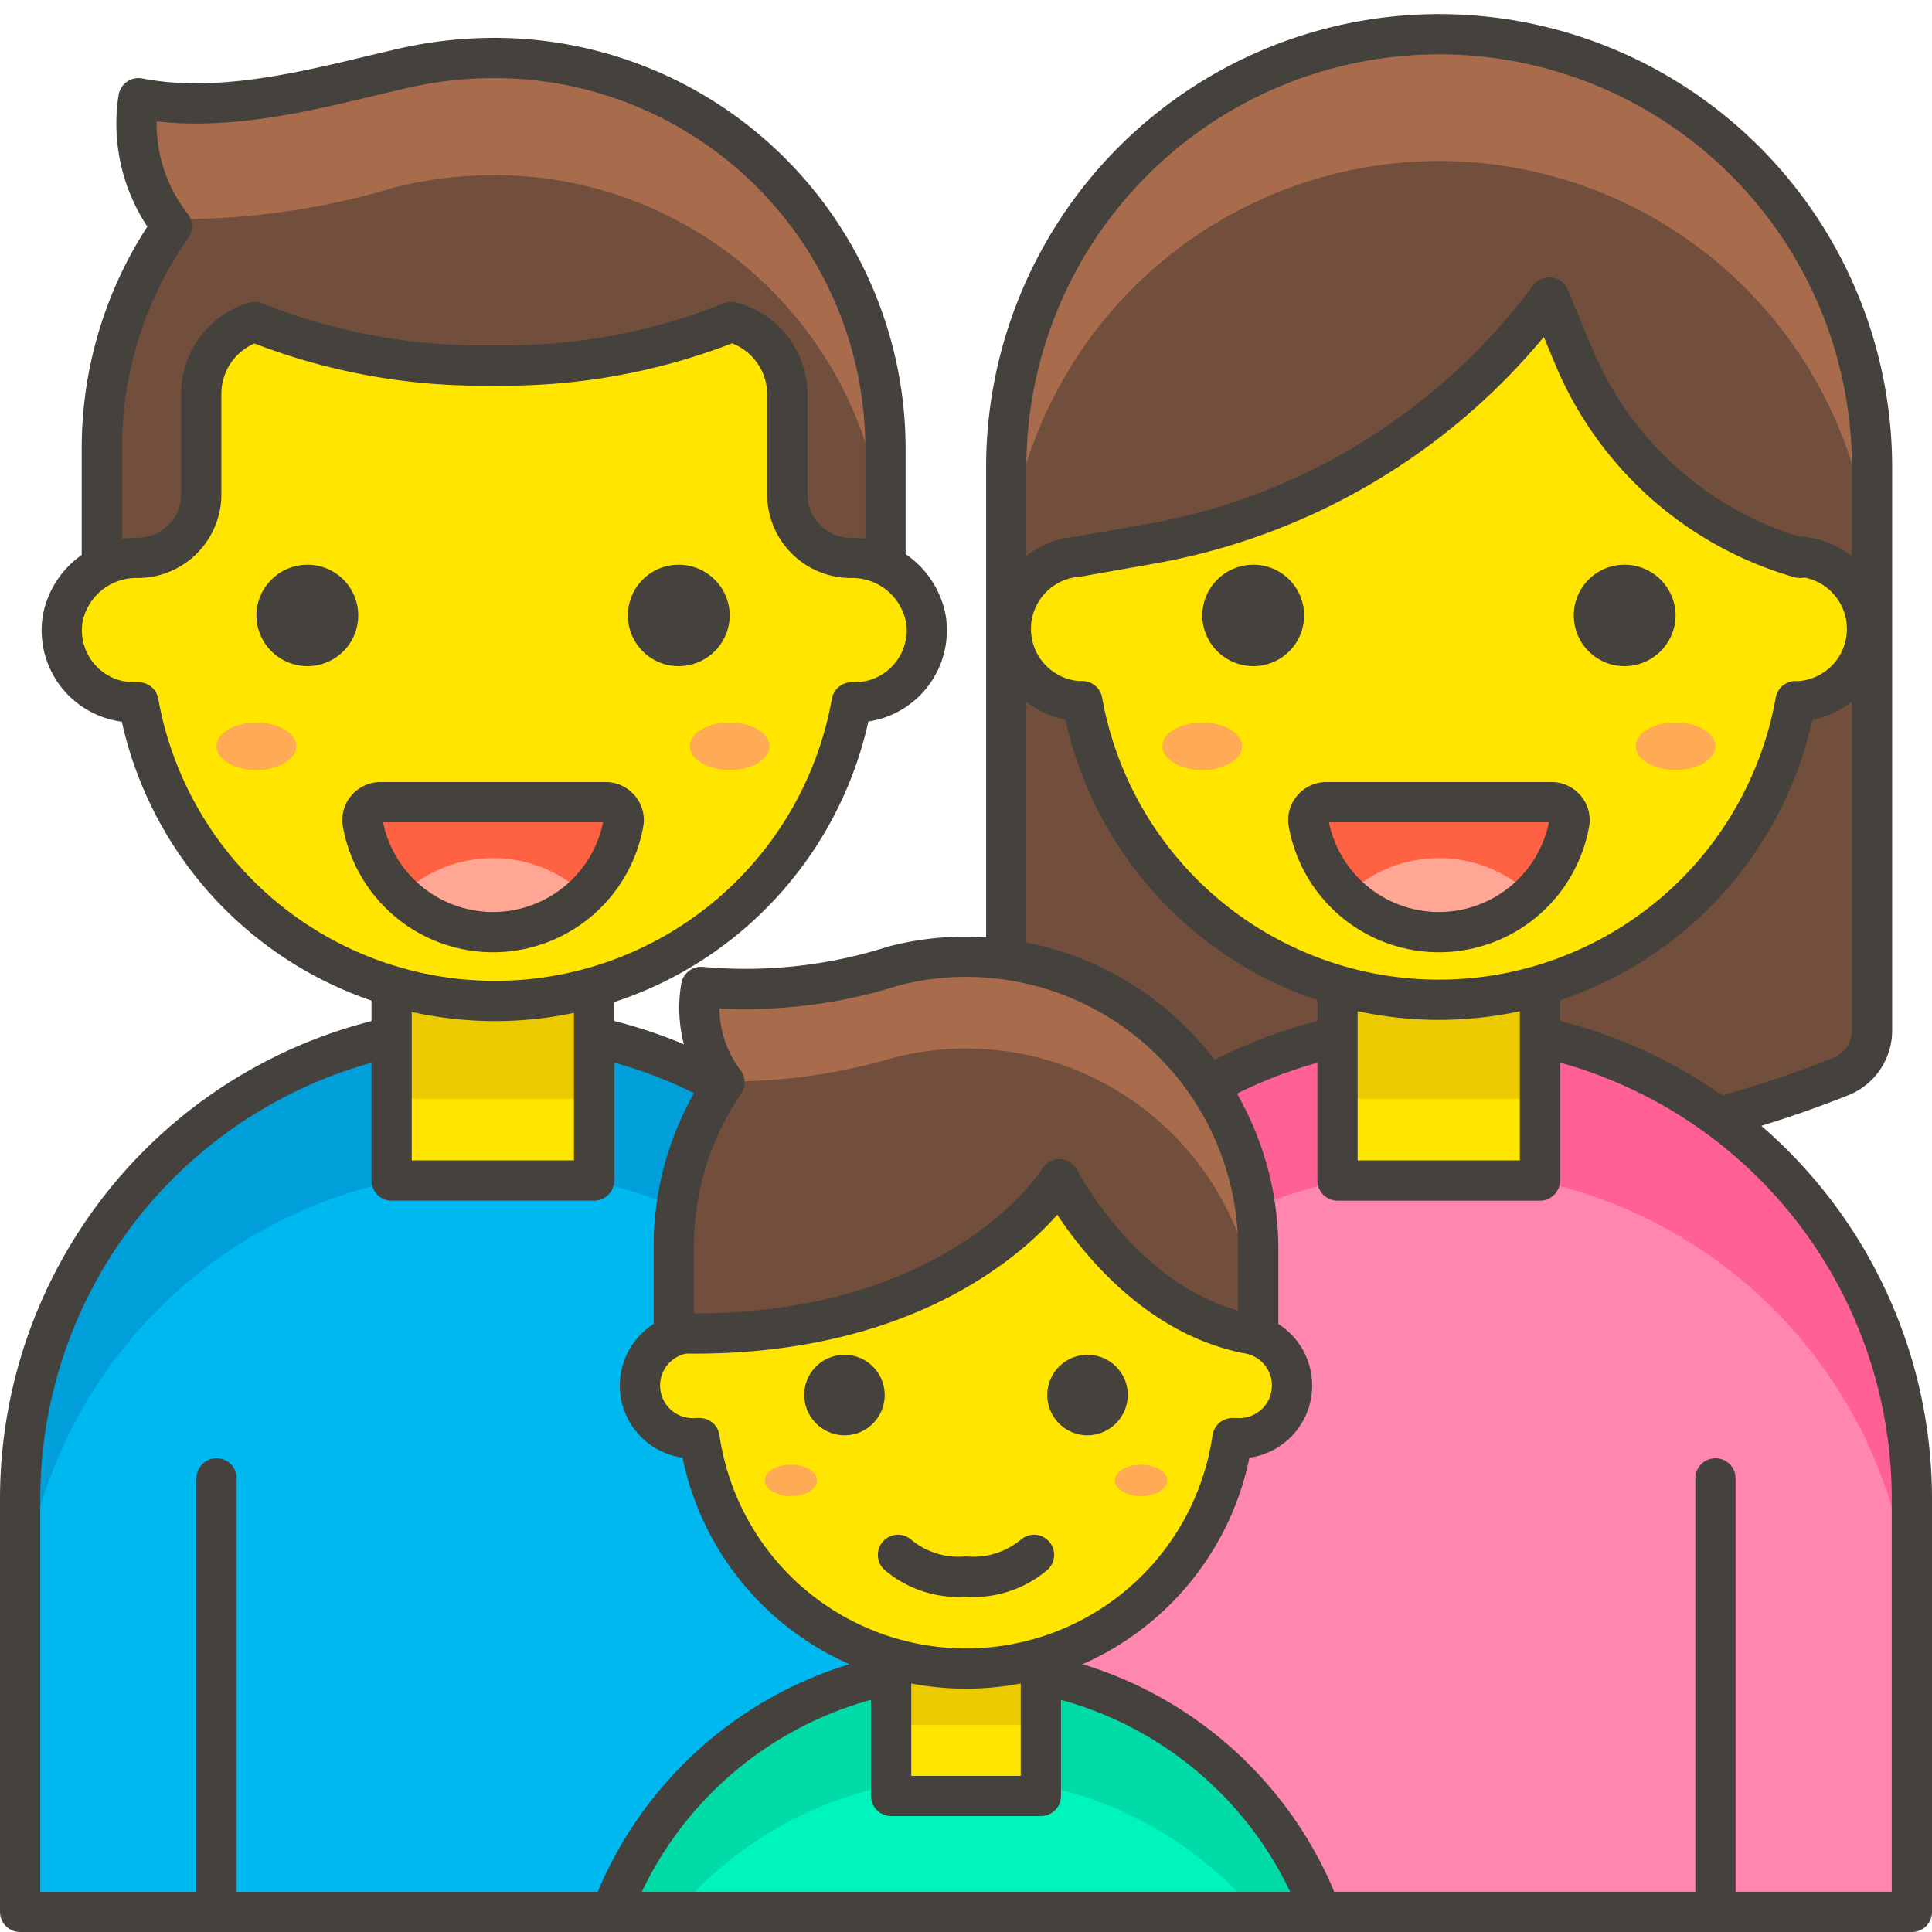 <svg viewBox="0 0 48 48" xmlns="http://www.w3.org/2000/svg"><path d="M35.75.85A10.76,10.76,0,0,1,46.51,11.61v14a1.23,1.23,0,0,1-.76,1.13h0a26.9,26.9,0,0,1-20,0h0A1.23,1.23,0,0,1,25,25.65v-14A10.76,10.76,0,0,1,35.75.85Z" fill="#724f3d"></path><path d="M35.75.85A10.76,10.76,0,0,0,25,11.61v3.17A10.76,10.76,0,0,1,35.75,4h0A10.76,10.76,0,0,1,46.51,14.78V11.61A10.76,10.76,0,0,0,35.75.85Z" fill="#a86c4d"></path><path d="M35.75.85A10.76,10.76,0,0,1,46.51,11.61v14a1.23,1.23,0,0,1-.76,1.13h0a26.9,26.9,0,0,1-20,0h0A1.23,1.23,0,0,1,25,25.65v-14A10.76,10.76,0,0,1,35.75.85Z" fill="none" stroke="#45413c" stroke-linecap="round" stroke-linejoin="round"></path><path d="M35.75,25.49h0A11.75,11.75,0,0,1,47.5,37.24V47.5a0,0,0,0,1,0,0H24a0,0,0,0,1,0,0V37.24A11.75,11.75,0,0,1,35.75,25.49Z" fill="#ff87af"></path><path d="M35.75,25.49A11.75,11.75,0,0,0,24,37.24v3.59a11.75,11.75,0,0,1,23.5,0V37.24A11.75,11.75,0,0,0,35.75,25.49Z" fill="#ff6196"></path><path d="M35.75,25.49h0A11.75,11.75,0,0,1,47.5,37.24V47.5a0,0,0,0,1,0,0H24a0,0,0,0,1,0,0V37.24A11.75,11.75,0,0,1,35.75,25.49Z" fill="none" stroke="#45413c" stroke-linecap="round" stroke-linejoin="round"></path><path d="M33.230 21.480 L38.260 21.480 L38.260 29.330 L33.230 29.330 Z" fill="#ffe500"></path><path d="M33.230 21.480 L38.260 21.480 L38.260 27.300 L33.230 27.300 Z" fill="#ebcb00"></path><path d="M33.230 21.480 L38.260 21.480 L38.260 29.330 L33.230 29.330 Z" fill="none" stroke="#45413c" stroke-linecap="round" stroke-linejoin="round"></path><path d="M44.72,13.86a8.68,8.68,0,0,1-5.62-5l-.61-1.47a15.75,15.75,0,0,1-9.84,6.11l-1.87.33a1.8,1.8,0,0,0,0,3.59h.11a9,9,0,0,0,17.72,0h.11a1.8,1.8,0,0,0,0-3.59Z" fill="#ffe500" stroke="#45413c" stroke-linecap="round" stroke-linejoin="round"></path><path d="M30.37,15.29a.77.77,0,0,0,.77.76.76.76,0,0,0,0-1.52A.77.77,0,0,0,30.37,15.29Z" fill="#45413c" stroke="#45413c" stroke-linecap="round" stroke-linejoin="round"></path><path d="M41.13,15.29a.77.77,0,0,1-.77.76.76.76,0,0,1,0-1.52A.77.77,0,0,1,41.13,15.29Z" fill="#45413c" stroke="#45413c" stroke-linecap="round" stroke-linejoin="round"></path><path d="M32.94,19.93a.45.45,0,0,0-.33.16.43.43,0,0,0-.1.35,3.29,3.29,0,0,0,6.48,0,.43.43,0,0,0-.1-.35.45.45,0,0,0-.33-.16Z" fill="#ff6242"></path><path d="M35.75,23.18a3.3,3.3,0,0,0,2.3-.93,3.31,3.31,0,0,0-4.6,0A3.3,3.3,0,0,0,35.75,23.18Z" fill="#ffa694"></path><path d="M32.94,19.93a.45.45,0,0,0-.33.16.43.43,0,0,0-.1.35,3.29,3.29,0,0,0,6.48,0,.43.43,0,0,0-.1-.35.45.45,0,0,0-.33-.16Z" fill="none" stroke="#45413c" stroke-linecap="round" stroke-linejoin="round"></path><path d="M42.62 47.5L42.62 36.73" fill="none" stroke="#45413c" stroke-linecap="round" stroke-linejoin="round"></path><path d="M28.880 18.540 A0.99 0.59 0 1 0 30.860 18.540 A0.99 0.59 0 1 0 28.880 18.540 Z" fill="#ffaa54"></path><path d="M40.640 18.540 A0.99 0.59 0 1 0 42.620 18.540 A0.99 0.59 0 1 0 40.640 18.540 Z" fill="#ffaa54"></path><path d="M12.25,1.44a10.22,10.22,0,0,0-2.42.3c-1.83.42-4.22,1.12-6.39.7a4.13,4.13,0,0,0,.83,3.18,9.62,9.62,0,0,0-1.74,5.54v5.08H22V11.16A9.72,9.72,0,0,0,12.25,1.44Z" fill="#724f3d"></path><path d="M12.25,1.44a10.22,10.22,0,0,0-2.42.3c-1.83.42-4.22,1.12-6.39.7a4.38,4.38,0,0,0,.67,3,18.62,18.62,0,0,0,5.72-.79,10.22,10.22,0,0,1,2.42-.3A9.72,9.72,0,0,1,22,14.05V11.16A9.72,9.72,0,0,0,12.25,1.44Z" fill="#a86c4d"></path><path d="M12.25,1.44a10.22,10.22,0,0,0-2.42.3c-1.83.42-4.22,1.12-6.39.7a4.13,4.13,0,0,0,.83,3.18,9.62,9.62,0,0,0-1.74,5.54v5.08H22V11.16A9.72,9.72,0,0,0,12.25,1.44Z" fill="none" stroke="#45413c" stroke-linecap="round" stroke-linejoin="round"></path><path d="M12.25,25.49h0A11.75,11.75,0,0,1,24,37.24V47.5a0,0,0,0,1,0,0H.5a0,0,0,0,1,0,0V37.24A11.75,11.75,0,0,1,12.25,25.49Z" fill="#00b8f0"></path><path d="M12.25,25.49A11.75,11.75,0,0,0,.5,37.24v3.59a11.75,11.75,0,0,1,23.5,0V37.24A11.75,11.75,0,0,0,12.25,25.49Z" fill="#009fd9"></path><path d="M12.25,25.49h0A11.75,11.75,0,0,1,24,37.24V47.5a0,0,0,0,1,0,0H.5a0,0,0,0,1,0,0V37.24A11.75,11.75,0,0,1,12.25,25.49Z" fill="none" stroke="#45413c" stroke-linecap="round" stroke-linejoin="round"></path><path d="M9.730 21.480 L14.760 21.480 L14.760 29.330 L9.730 29.330 Z" fill="#ffe500"></path><path d="M9.730 21.480 L14.760 21.480 L14.760 27.300 L9.730 27.300 Z" fill="#ebcb00"></path><path d="M9.730 21.480 L14.760 21.480 L14.760 29.330 L9.730 29.330 Z" fill="none" stroke="#45413c" stroke-linecap="round" stroke-linejoin="round"></path><path d="M23,15.36a1.86,1.86,0,0,0-1.86-1.5,1.58,1.58,0,0,1-1.58-1.58V9.82A1.86,1.86,0,0,0,18.17,8a15.2,15.2,0,0,1-5.92,1.08A15.2,15.2,0,0,1,6.33,8,1.86,1.86,0,0,0,5,9.82v2.46a1.58,1.58,0,0,1-1.58,1.58,1.86,1.86,0,0,0-1.86,1.5,1.79,1.79,0,0,0,1.77,2.09h.11a9,9,0,0,0,17.72,0h.11A1.79,1.79,0,0,0,23,15.36Z" fill="#ffe500" stroke="#45413c" stroke-linecap="round" stroke-linejoin="round"></path><path d="M6.87,15.29a.77.77,0,0,0,.77.76.76.76,0,1,0,0-1.52A.77.77,0,0,0,6.87,15.29Z" fill="#45413c" stroke="#45413c" stroke-linecap="round" stroke-linejoin="round"></path><path d="M17.63,15.29a.77.77,0,0,1-.77.76.76.76,0,1,1,0-1.52A.77.77,0,0,1,17.63,15.29Z" fill="#45413c" stroke="#45413c" stroke-linecap="round" stroke-linejoin="round"></path><path d="M9.44,19.93a.45.45,0,0,0-.33.16.43.43,0,0,0-.1.35,3.29,3.29,0,0,0,6.48,0,.43.43,0,0,0-.1-.35.45.45,0,0,0-.33-.16Z" fill="#ff6242"></path><path d="M12.25,23.18a3.3,3.3,0,0,0,2.3-.93,3.31,3.31,0,0,0-4.6,0A3.3,3.3,0,0,0,12.25,23.18Z" fill="#ffa694"></path><path d="M9.44,19.93a.45.45,0,0,0-.33.16.43.43,0,0,0-.1.35,3.29,3.29,0,0,0,6.48,0,.43.43,0,0,0-.1-.35.45.45,0,0,0-.33-.16Z" fill="none" stroke="#45413c" stroke-linecap="round" stroke-linejoin="round"></path><path d="M5.38 47.5L5.38 36.73" fill="none" stroke="#45413c" stroke-linecap="round" stroke-linejoin="round"></path><path d="M5.380 18.540 A0.99 0.59 0 1 0 7.360 18.540 A0.99 0.59 0 1 0 5.380 18.540 Z" fill="#ffaa54"></path><path d="M17.140 18.540 A0.99 0.59 0 1 0 19.120 18.540 A0.99 0.59 0 1 0 17.140 18.540 Z" fill="#ffaa54"></path><path d="M32.81,47.5a9.42,9.42,0,0,0-17.62,0Z" fill="#00f5bc"></path><path d="M24,44.17a9.4,9.4,0,0,1,7.19,3.33h1.62a9.42,9.42,0,0,0-17.62,0h1.62A9.4,9.4,0,0,1,24,44.17Z" fill="#00dba8"></path><path d="M32.81,47.5a9.42,9.42,0,0,0-17.62,0Z" fill="none" stroke="#45413c" stroke-linecap="round" stroke-linejoin="round"></path><path d="M22.140 38.220 L25.860 38.220 L25.860 44.620 L22.140 44.620 Z" fill="#ffe500"></path><path d="M22.140 38.220 L25.860 38.220 L25.860 42.860 L22.140 42.860 Z" fill="#ebcb00"></path><path d="M22.140 38.220 L25.860 38.220 L25.860 44.620 L22.140 44.620 Z" fill="none" stroke="#45413c" stroke-linecap="round" stroke-linejoin="round"></path><path d="M24,23.77a7.1,7.1,0,0,0-1.8.23,12.11,12.11,0,0,1-4.78.52A3.05,3.05,0,0,0,18,26.89,7.22,7.22,0,0,0,16.74,31v3.8H31.26V31A7.26,7.26,0,0,0,24,23.77Z" fill="#724f3d"></path><path d="M24,23.77a7.1,7.1,0,0,0-1.8.23,12.11,12.11,0,0,1-4.78.52,3.11,3.11,0,0,0,.6,2.35,14.56,14.56,0,0,0,4.18-.59,7.1,7.1,0,0,1,1.8-.23,7.26,7.26,0,0,1,7.26,7.26V31A7.26,7.26,0,0,0,24,23.77Z" fill="#a86c4d"></path><path d="M24,23.77a7.1,7.1,0,0,0-1.8.23,12.11,12.11,0,0,1-4.78.52A3.05,3.05,0,0,0,18,26.89,7.22,7.22,0,0,0,16.74,31v3.8H31.26V31A7.26,7.26,0,0,0,24,23.77Z" fill="none" stroke="#45413c" stroke-linecap="round" stroke-linejoin="round"></path><path d="M17,33.13a1.31,1.31,0,0,0,.3,2.6h.08a6.69,6.69,0,0,0,13.24,0h.08a1.31,1.31,0,0,0,.3-2.6c-3-.59-4.64-3.76-4.68-3.83C26.27,29.39,23.83,33.22,17,33.13Z" fill="#ffe500" stroke="#45413c" stroke-linecap="round" stroke-linejoin="round"></path><path d="M20.48,34.66a.51.51,0,0,0,.5.5.5.5,0,0,0,.5-.5.5.5,0,0,0-.5-.5A.5.5,0,0,0,20.48,34.66Z" fill="#45413c" stroke="#45413c" stroke-linecap="round" stroke-linejoin="round"></path><path d="M27.52,34.66a.51.51,0,0,1-.5.5.5.5,0,0,1-.5-.5.5.5,0,0,1,.5-.5A.5.5,0,0,1,27.52,34.66Z" fill="#45413c" stroke="#45413c" stroke-linecap="round" stroke-linejoin="round"></path><path d="M19.000 36.780 A0.65 0.39 0 1 0 20.300 36.780 A0.65 0.39 0 1 0 19.000 36.780 Z" fill="#ffaa54"></path><path d="M27.700 36.780 A0.65 0.39 0 1 0 29.000 36.780 A0.65 0.39 0 1 0 27.700 36.780 Z" fill="#ffaa54"></path><path d="M22.31,38.63a2.34,2.34,0,0,0,1.69.54,2.34,2.34,0,0,0,1.69-.54" fill="none" stroke="#45413c" stroke-linecap="round" stroke-linejoin="round"></path></svg>